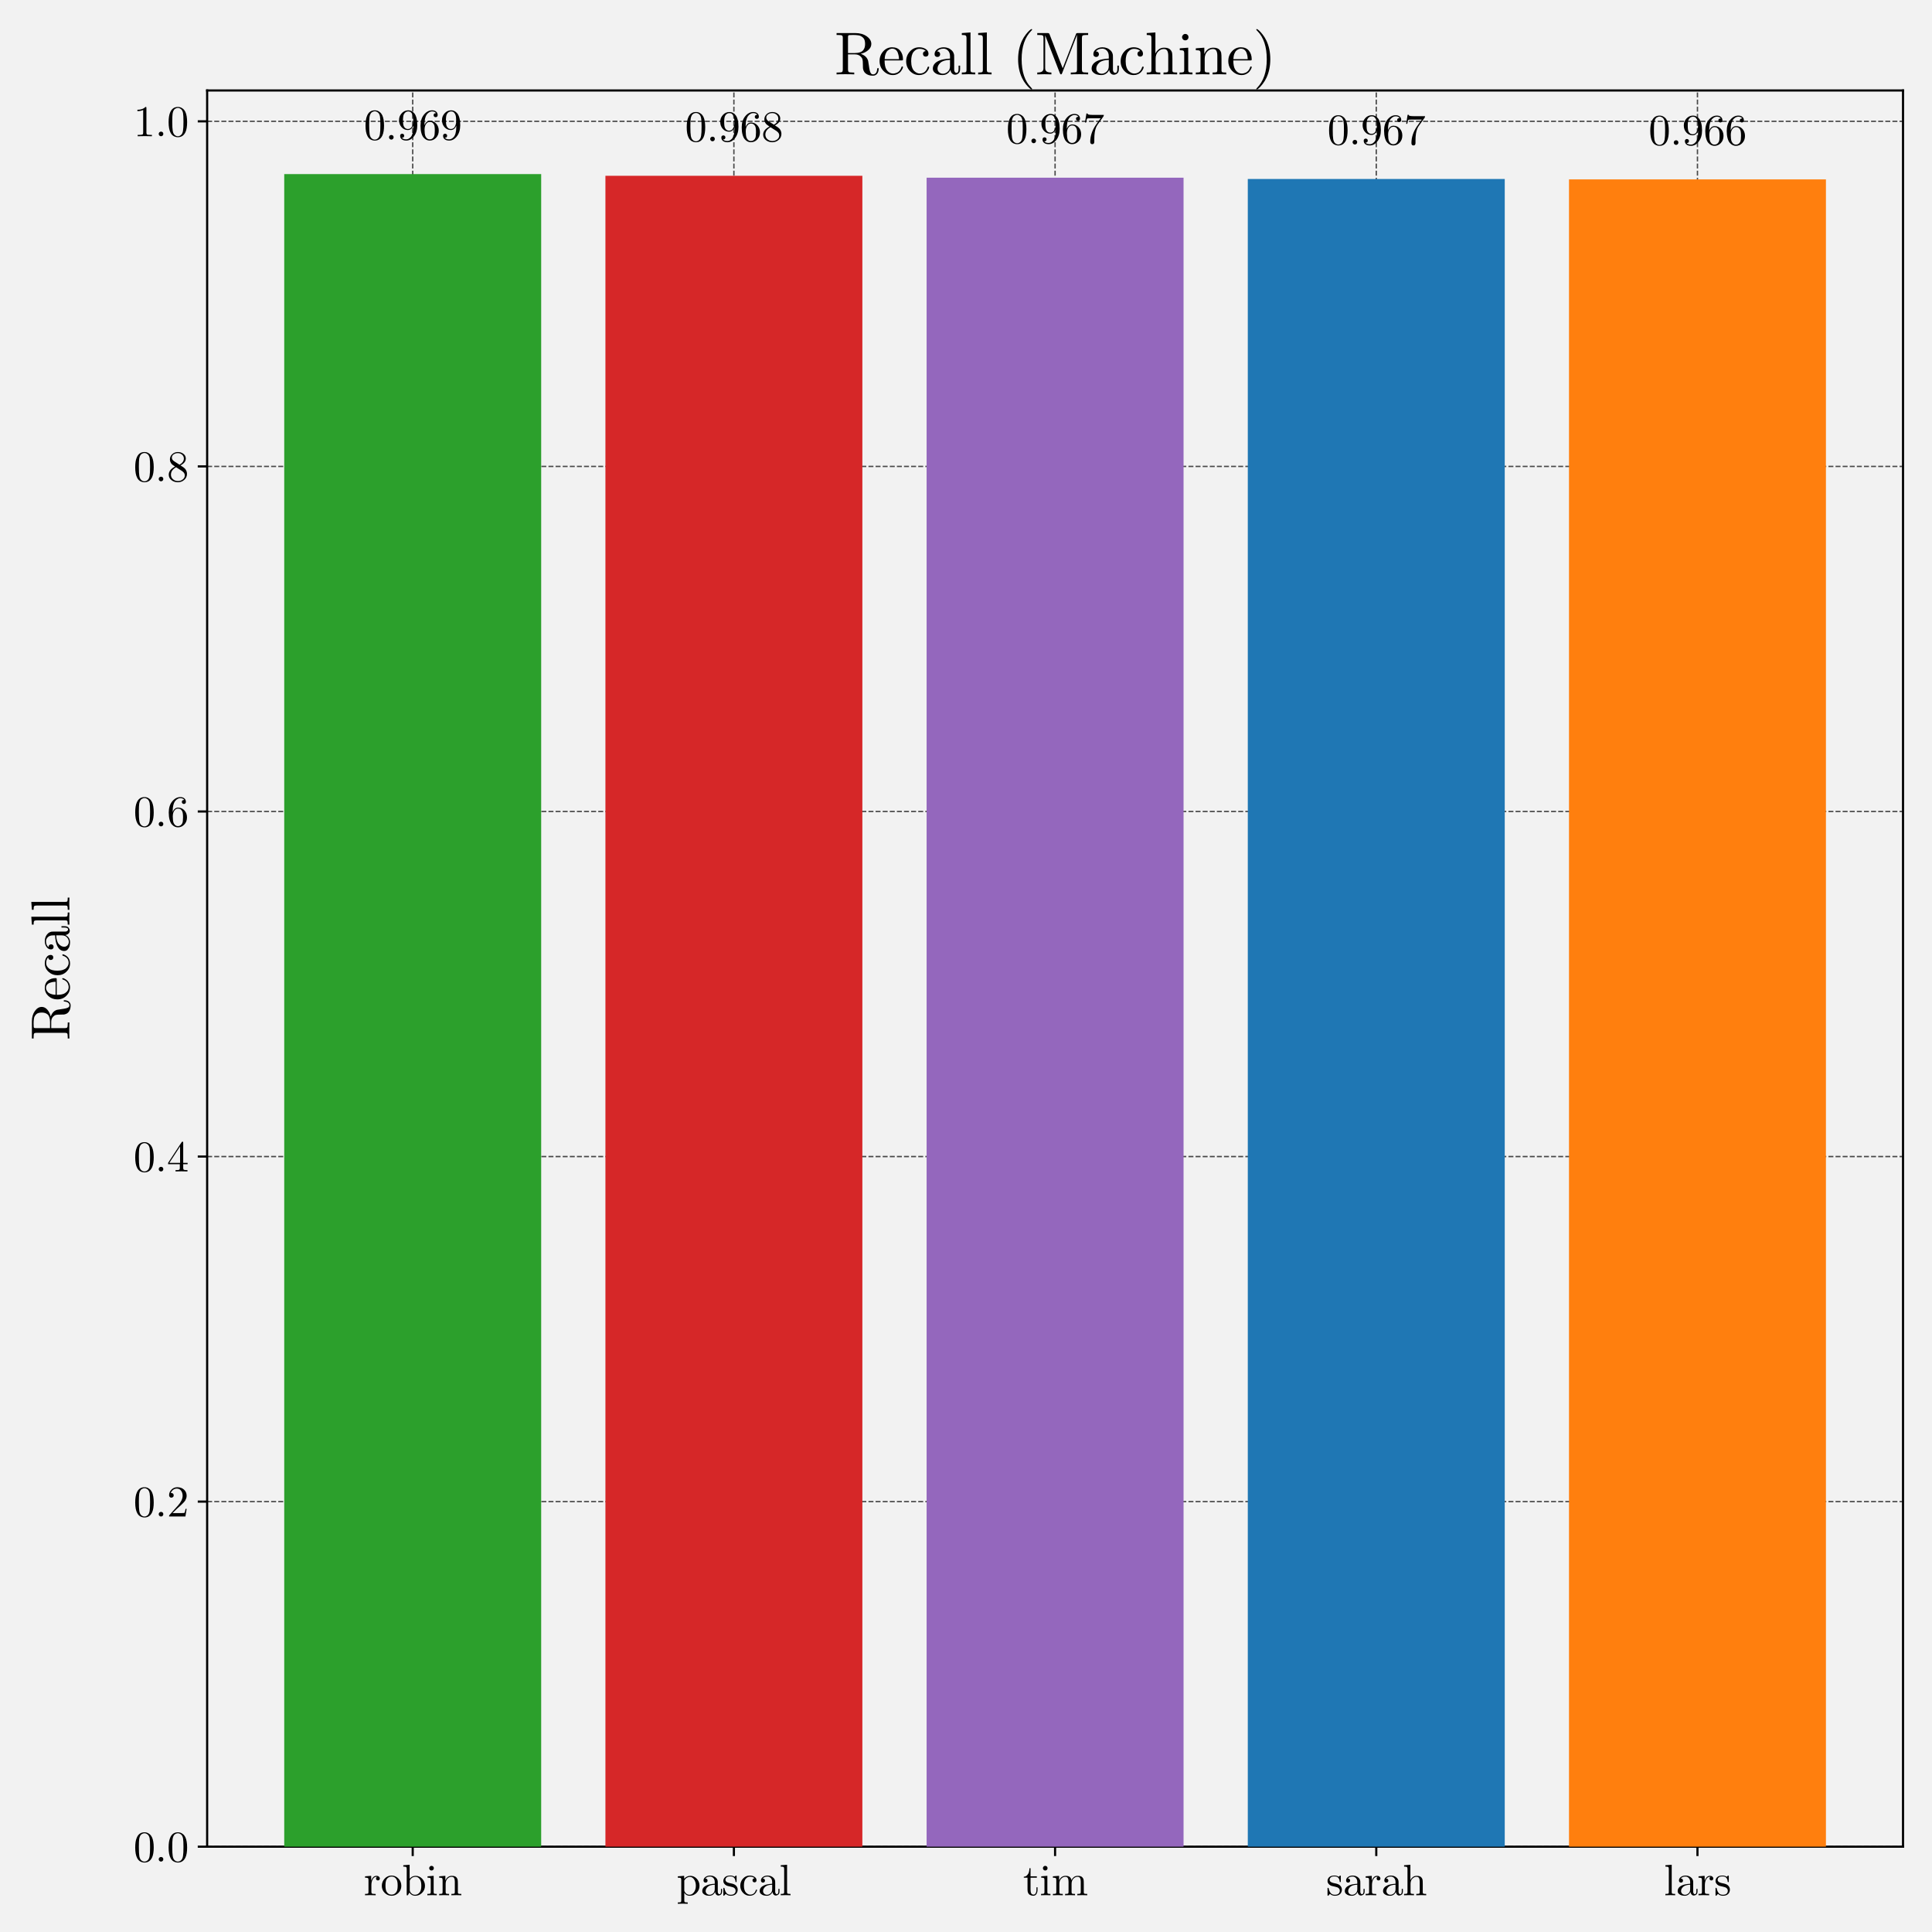 <?xml version="1.0" encoding="utf-8" standalone="no"?>
<!DOCTYPE svg PUBLIC "-//W3C//DTD SVG 1.1//EN"
  "http://www.w3.org/Graphics/SVG/1.1/DTD/svg11.dtd">
<svg xmlns:xlink="http://www.w3.org/1999/xlink" width="720pt" height="720pt" viewBox="0 0 720 720" xmlns="http://www.w3.org/2000/svg" version="1.1">
 <defs>
  <style type="text/css">*{stroke-linejoin: round; stroke-linecap: butt}</style>
 </defs>
 <g id="figure_1">
  <g id="patch_1">
   <path d="M 0 720 
L 720 720 
L 720 0 
L 0 0 
z
" style="fill: #f2f2f2"/>
  </g>
  <g id="axes_1">
   <g id="patch_2">
    <path d="M 77.198 688.205 
L 709.2 688.205 
L 709.2 33.72 
L 77.198 33.72 
z
" style="fill: #f2f2f2"/>
   </g>
   <g id="matplotlib.axis_1">
    <g id="xtick_1">
     <g id="line2d_1">
      <path d="M 153.804 688.205 
L 153.804 33.72 
" clip-path="url(#pa54f0e3e91)" style="fill: none; stroke-dasharray: 1.85,0.8; stroke-dashoffset: 0; stroke: #000000; stroke-opacity: 0.7; stroke-width: 0.5"/>
     </g>
     <g id="line2d_2">
      <defs>
       <path id="mc6ed6a893f" d="M 0 0 
L 0 3.5 
" style="stroke: #000000; stroke-width: 0.8"/>
      </defs>
      <g>
       <use xlink:href="#mc6ed6a893f" x="153.804" y="688.205" style="stroke: #000000; stroke-width: 0.8"/>
      </g>
     </g>
     <g id="text_1">
      <!-- robin -->
      <g transform="translate(135.589 706.308) scale(0.16 -0.16)">
       <defs>
        <path id="CMUSerif-Roman-72" d="M 178 0 
L 178 197 
Q 519 197 598 239 
Q 678 281 678 488 
L 678 2203 
Q 678 2441 595 2500 
Q 513 2559 178 2559 
L 178 2759 
L 1069 2828 
L 1069 2125 
Q 1159 2400 1351 2614 
Q 1544 2828 1856 2828 
Q 2063 2828 2195 2712 
Q 2328 2597 2328 2438 
Q 2328 2297 2242 2226 
Q 2156 2156 2053 2156 
Q 1938 2156 1858 2229 
Q 1778 2303 1778 2431 
Q 1778 2509 1814 2570 
Q 1850 2631 1878 2653 
Q 1906 2675 1925 2681 
Q 1913 2688 1856 2688 
Q 1503 2688 1301 2336 
Q 1100 1984 1100 1484 
L 1100 500 
Q 1100 316 1176 256 
Q 1253 197 1588 197 
L 1722 197 
L 1722 0 
Q 1466 19 909 19 
Q 831 19 709 16 
Q 588 13 428 6 
Q 269 0 178 0 
z
" transform="scale(0.016)"/>
        <path id="CMUSerif-Roman-6f" d="M 601 345 
Q 178 763 178 1370 
Q 178 1978 592 2423 
Q 1006 2869 1600 2869 
Q 2181 2869 2598 2426 
Q 3016 1984 3016 1369 
Q 3016 766 2595 347 
Q 2175 -72 1594 -72 
Q 1025 -72 601 345 
z
M 709 1422 
Q 709 800 872 519 
Q 1122 91 1600 91 
Q 1838 91 2036 219 
Q 2234 347 2344 563 
Q 2484 844 2484 1422 
Q 2484 2038 2316 2309 
Q 2066 2725 1594 2725 
Q 1388 2725 1186 2617 
Q 984 2509 863 2297 
Q 709 2016 709 1422 
z
" transform="scale(0.016)"/>
        <path id="CMUSerif-Roman-62" d="M 178 4172 
L 178 4372 
L 1100 4441 
L 1100 2413 
Q 1472 2828 1978 2828 
Q 2528 2828 2931 2406 
Q 3334 1984 3334 1381 
Q 3334 772 2912 350 
Q 2491 -72 1906 -72 
Q 1375 -72 1069 397 
Q 844 6 838 0 
L 678 0 
L 678 3816 
Q 678 4053 593 4112 
Q 509 4172 178 4172 
z
M 1119 728 
Q 1119 594 1209 459 
Q 1463 72 1875 72 
Q 1878 72 1881 72 
Q 2328 72 2606 481 
Q 2803 788 2803 1388 
Q 2803 1981 2619 2278 
Q 2363 2688 1947 2688 
Q 1478 2688 1191 2278 
Q 1119 2175 1119 2047 
L 1119 728 
z
" transform="scale(0.016)"/>
        <path id="CMUSerif-Roman-69" d="M 213 0 
L 213 197 
Q 553 197 631 239 
Q 709 281 709 488 
L 709 2209 
Q 709 2447 629 2503 
Q 550 2559 238 2559 
L 238 2759 
L 1131 2828 
L 1131 481 
Q 1131 291 1200 244 
Q 1269 197 1581 197 
L 1581 0 
Q 928 19 916 19 
Q 828 19 213 0 
z
M 481 3944 
Q 481 4072 579 4176 
Q 678 4281 818 4281 
Q 959 4281 1059 4186 
Q 1159 4091 1159 3942 
Q 1159 3794 1059 3698 
Q 959 3603 819 3603 
Q 672 3603 576 3706 
Q 481 3809 481 3944 
z
" transform="scale(0.016)"/>
        <path id="CMUSerif-Roman-6e" d="M 206 0 
L 206 197 
Q 547 197 625 239 
Q 703 281 703 488 
L 703 2203 
Q 703 2441 620 2500 
Q 538 2559 206 2559 
L 206 2759 
L 1106 2828 
L 1106 2156 
Q 1406 2828 2053 2828 
Q 2534 2828 2725 2591 
Q 2866 2431 2895 2253 
Q 2925 2075 2925 1613 
L 2925 391 
Q 2931 256 3034 226 
Q 3138 197 3425 197 
L 3425 0 
Q 2772 19 2706 19 
Q 2656 19 1984 0 
L 1984 197 
Q 2325 197 2404 239 
Q 2484 281 2484 488 
L 2484 1978 
Q 2484 2303 2384 2495 
Q 2284 2688 2009 2688 
Q 1678 2688 1412 2409 
Q 1147 2131 1147 1663 
L 1147 488 
Q 1147 281 1226 239 
Q 1306 197 1644 197 
L 1644 0 
Q 991 19 928 19 
Q 878 19 206 0 
z
" transform="scale(0.016)"/>
       </defs>
       <use xlink:href="#CMUSerif-Roman-72"/>
       <use xlink:href="#CMUSerif-Roman-6f" x="39.062"/>
       <use xlink:href="#CMUSerif-Roman-62" x="89.062"/>
       <use xlink:href="#CMUSerif-Roman-69" x="144.531"/>
       <use xlink:href="#CMUSerif-Roman-6e" x="172.217"/>
      </g>
     </g>
    </g>
    <g id="xtick_2">
     <g id="line2d_3">
      <path d="M 273.501 688.205 
L 273.501 33.72 
" clip-path="url(#pa54f0e3e91)" style="fill: none; stroke-dasharray: 1.85,0.8; stroke-dashoffset: 0; stroke: #000000; stroke-opacity: 0.7; stroke-width: 0.5"/>
     </g>
     <g id="line2d_4">
      <g>
       <use xlink:href="#mc6ed6a893f" x="273.501" y="688.205" style="stroke: #000000; stroke-width: 0.8"/>
      </g>
     </g>
     <g id="text_2">
      <!-- pascal -->
      <g transform="translate(252.149 706.308) scale(0.16 -0.16)">
       <defs>
        <path id="CMUSerif-Roman-70" d="M 178 -1044 
Q 519 -1044 598 -1001 
Q 678 -959 678 -756 
L 678 2241 
Q 678 2453 598 2506 
Q 519 2559 178 2559 
L 178 2759 
L 1100 2828 
L 1100 2406 
Q 1484 2828 1997 2828 
Q 2541 2828 2937 2406 
Q 3334 1984 3334 1381 
Q 3334 772 2912 350 
Q 2491 -72 1906 -72 
Q 1588 -72 1373 92 
Q 1159 256 1119 378 
L 1119 319 
L 1119 -756 
Q 1119 -963 1200 -1003 
Q 1281 -1044 1619 -1044 
L 1619 -1241 
Q 947 -1222 897 -1222 
Q 834 -1222 178 -1241 
L 178 -1044 
z
M 1119 728 
Q 1119 631 1133 597 
Q 1147 563 1209 459 
Q 1463 72 1875 72 
Q 1878 72 1881 72 
Q 2247 72 2525 445 
Q 2803 819 2803 1381 
Q 2803 1919 2550 2294 
Q 2297 2669 1947 2669 
Q 1697 2669 1478 2534 
Q 1259 2400 1119 2156 
L 1119 728 
z
" transform="scale(0.016)"/>
        <path id="CMUSerif-Roman-61" d="M 269 609 
Q 269 1153 909 1441 
Q 1294 1625 2088 1672 
L 2088 1906 
Q 2088 2303 1880 2514 
Q 1672 2725 1409 2725 
Q 941 2725 716 2431 
Q 906 2425 975 2329 
Q 1044 2234 1044 2138 
Q 1044 2009 964 1926 
Q 884 1844 750 1844 
Q 622 1844 537 1923 
Q 453 2003 453 2144 
Q 453 2456 736 2662 
Q 1019 2869 1422 2869 
Q 1947 2869 2297 2516 
Q 2406 2406 2461 2265 
Q 2516 2125 2522 2033 
Q 2528 1941 2528 1759 
L 2528 481 
Q 2528 444 2540 381 
Q 2553 319 2611 239 
Q 2669 159 2766 159 
Q 2997 159 2994 569 
L 2994 928 
L 3156 928 
L 3156 569 
Q 3156 228 2976 95 
Q 2797 -38 2631 -38 
Q 2419 -38 2284 118 
Q 2150 275 2131 488 
Q 2034 244 1814 86 
Q 1594 -72 1294 -72 
Q 1063 -72 845 -14 
Q 628 44 448 205 
Q 269 366 269 609 
z
M 763 616 
Q 763 378 931 225 
Q 1100 72 1338 72 
Q 1606 72 1847 280 
Q 2088 488 2088 897 
L 2088 1538 
Q 1378 1513 1070 1230 
Q 763 947 763 616 
z
" transform="scale(0.016)"/>
        <path id="CMUSerif-Roman-73" d="M 213 84 
L 213 928 
Q 213 1000 216 1025 
Q 219 1050 237 1069 
Q 256 1088 294 1088 
Q 338 1088 355 1069 
Q 372 1050 384 978 
Q 481 538 689 305 
Q 897 72 1275 72 
Q 1634 72 1815 231 
Q 1997 391 1997 653 
Q 1997 1122 1331 1241 
Q 947 1319 787 1370 
Q 628 1422 488 1538 
Q 213 1763 213 2081 
Q 213 2400 455 2634 
Q 697 2869 1234 2869 
Q 1594 2869 1838 2688 
Q 1909 2744 1947 2791 
Q 2031 2869 2075 2869 
Q 2125 2869 2134 2836 
Q 2144 2803 2144 2713 
L 2144 2069 
Q 2144 1997 2141 1972 
Q 2138 1947 2119 1930 
Q 2100 1913 2059 1913 
Q 1988 1913 1984 1972 
Q 1934 2747 1234 2747 
Q 856 2747 687 2601 
Q 519 2456 519 2259 
Q 519 2150 570 2067 
Q 622 1984 689 1936 
Q 756 1888 881 1842 
Q 1006 1797 1082 1781 
Q 1159 1766 1306 1734 
Q 1819 1638 2034 1428 
Q 2303 1159 2303 819 
Q 2303 441 2047 184 
Q 1791 -72 1275 -72 
Q 859 -72 569 206 
Q 531 169 503 136 
Q 475 103 464 90 
Q 453 78 450 70 
Q 447 63 441 56 
Q 313 -72 281 -72 
Q 231 -72 222 -39 
Q 213 -6 213 84 
z
" transform="scale(0.016)"/>
        <path id="CMUSerif-Roman-63" d="M 625 351 
Q 219 775 219 1383 
Q 219 1991 619 2430 
Q 1019 2869 1606 2869 
Q 1997 2869 2290 2683 
Q 2584 2497 2584 2181 
Q 2584 2041 2501 1961 
Q 2419 1881 2291 1881 
Q 2156 1881 2076 1964 
Q 1997 2047 1997 2175 
Q 1997 2231 2015 2287 
Q 2034 2344 2104 2403 
Q 2175 2463 2297 2472 
Q 2069 2706 1625 2706 
Q 1619 2706 1613 2706 
Q 1288 2706 1019 2400 
Q 750 2094 750 1394 
Q 750 1028 839 761 
Q 928 494 1075 356 
Q 1222 219 1365 155 
Q 1509 91 1650 91 
Q 2278 91 2491 763 
Q 2509 825 2572 825 
Q 2656 825 2656 763 
Q 2656 731 2631 650 
Q 2606 569 2528 441 
Q 2450 313 2339 202 
Q 2228 91 2033 9 
Q 1838 -72 1594 -72 
Q 1031 -72 625 351 
z
" transform="scale(0.016)"/>
        <path id="CMUSerif-Roman-6c" d="M 213 0 
L 213 197 
Q 553 197 631 239 
Q 709 281 709 488 
L 709 3816 
Q 709 4053 626 4112 
Q 544 4172 213 4172 
L 213 4372 
L 1131 4441 
L 1131 488 
Q 1131 281 1212 239 
Q 1294 197 1631 197 
L 1631 0 
Q 1553 0 1390 6 
Q 1228 13 1109 16 
Q 991 19 922 19 
Q 847 19 213 0 
z
" transform="scale(0.016)"/>
       </defs>
       <use xlink:href="#CMUSerif-Roman-70"/>
       <use xlink:href="#CMUSerif-Roman-61" x="55.469"/>
       <use xlink:href="#CMUSerif-Roman-73" x="105.469"/>
       <use xlink:href="#CMUSerif-Roman-63" x="144.824"/>
       <use xlink:href="#CMUSerif-Roman-61" x="189.209"/>
       <use xlink:href="#CMUSerif-Roman-6c" x="239.209"/>
      </g>
     </g>
    </g>
    <g id="xtick_3">
     <g id="line2d_5">
      <path d="M 393.199 688.205 
L 393.199 33.72 
" clip-path="url(#pa54f0e3e91)" style="fill: none; stroke-dasharray: 1.85,0.8; stroke-dashoffset: 0; stroke: #000000; stroke-opacity: 0.7; stroke-width: 0.5"/>
     </g>
     <g id="line2d_6">
      <g>
       <use xlink:href="#mc6ed6a893f" x="393.199" y="688.205" style="stroke: #000000; stroke-width: 0.8"/>
      </g>
     </g>
     <g id="text_3">
      <!-- tim -->
      <g transform="translate(381.223 706.308) scale(0.16 -0.16)">
       <defs>
        <path id="CMUSerif-Roman-74" d="M 122 2559 
L 122 2700 
Q 416 2713 611 2920 
Q 806 3128 873 3384 
Q 941 3641 947 3938 
L 1106 3938 
L 1106 2759 
L 2022 2759 
L 2022 2559 
L 1106 2559 
L 1106 781 
Q 1106 91 1538 91 
Q 1722 91 1844 280 
Q 1966 469 1966 806 
L 1966 1159 
L 2125 1159 
L 2125 794 
Q 2125 447 1965 187 
Q 1806 -72 1491 -72 
Q 1375 -72 1261 -42 
Q 1147 -13 998 64 
Q 850 141 758 330 
Q 666 519 666 794 
L 666 2559 
L 122 2559 
z
" transform="scale(0.016)"/>
        <path id="CMUSerif-Roman-6d" d="M 206 0 
L 206 197 
Q 547 197 625 239 
Q 703 281 703 488 
L 703 2203 
Q 703 2441 620 2500 
Q 538 2559 206 2559 
L 206 2759 
L 1106 2828 
L 1106 2156 
Q 1406 2828 2053 2828 
Q 2803 2828 2906 2203 
Q 3016 2447 3245 2637 
Q 3475 2828 3834 2828 
Q 4316 2828 4506 2591 
Q 4647 2431 4675 2253 
Q 4703 2075 4703 1613 
L 4703 391 
Q 4709 256 4812 226 
Q 4916 197 5203 197 
L 5203 0 
Q 4550 19 4488 19 
Q 4438 19 3763 0 
L 3763 197 
Q 4103 197 4183 239 
Q 4263 281 4263 488 
L 4263 1978 
Q 4263 2303 4163 2495 
Q 4063 2688 3788 2688 
Q 3456 2688 3190 2409 
Q 2925 2131 2925 1663 
L 2925 488 
Q 2925 281 3004 239 
Q 3084 197 3425 197 
L 3425 0 
Q 2772 19 2706 19 
Q 2656 19 1984 0 
L 1984 197 
Q 2325 197 2404 239 
Q 2484 281 2484 488 
L 2484 1978 
Q 2484 2303 2384 2495 
Q 2284 2688 2009 2688 
Q 1678 2688 1412 2409 
Q 1147 2131 1147 1663 
L 1147 488 
Q 1147 281 1226 239 
Q 1306 197 1644 197 
L 1644 0 
Q 991 19 928 19 
Q 878 19 206 0 
z
" transform="scale(0.016)"/>
       </defs>
       <use xlink:href="#CMUSerif-Roman-74"/>
       <use xlink:href="#CMUSerif-Roman-69" x="38.77"/>
       <use xlink:href="#CMUSerif-Roman-6d" x="66.455"/>
      </g>
     </g>
    </g>
    <g id="xtick_4">
     <g id="line2d_7">
      <path d="M 512.896 688.205 
L 512.896 33.72 
" clip-path="url(#pa54f0e3e91)" style="fill: none; stroke-dasharray: 1.85,0.8; stroke-dashoffset: 0; stroke: #000000; stroke-opacity: 0.7; stroke-width: 0.5"/>
     </g>
     <g id="line2d_8">
      <g>
       <use xlink:href="#mc6ed6a893f" x="512.896" y="688.205" style="stroke: #000000; stroke-width: 0.8"/>
      </g>
     </g>
     <g id="text_4">
      <!-- sarah -->
      <g transform="translate(494.185 706.308) scale(0.16 -0.16)">
       <defs>
        <path id="CMUSerif-Roman-68" d="M 206 0 
L 206 197 
Q 547 197 625 239 
Q 703 281 703 488 
L 703 3816 
Q 703 4053 620 4112 
Q 538 4172 206 4172 
L 206 4372 
L 1125 4441 
L 1125 2216 
L 1131 2216 
Q 1234 2447 1465 2637 
Q 1697 2828 2053 2828 
Q 2534 2828 2725 2591 
Q 2866 2431 2895 2253 
Q 2925 2075 2925 1613 
L 2925 391 
Q 2931 256 3034 226 
Q 3138 197 3425 197 
L 3425 0 
Q 2772 19 2706 19 
Q 2656 19 1984 0 
L 1984 197 
Q 2325 197 2404 239 
Q 2484 281 2484 488 
L 2484 1978 
Q 2484 2303 2384 2495 
Q 2284 2688 2009 2688 
Q 1678 2688 1412 2409 
Q 1147 2131 1147 1663 
L 1147 488 
Q 1147 281 1226 239 
Q 1306 197 1644 197 
L 1644 0 
Q 991 19 928 19 
Q 878 19 206 0 
z
" transform="scale(0.016)"/>
       </defs>
       <use xlink:href="#CMUSerif-Roman-73"/>
       <use xlink:href="#CMUSerif-Roman-61" x="39.355"/>
       <use xlink:href="#CMUSerif-Roman-72" x="89.355"/>
       <use xlink:href="#CMUSerif-Roman-61" x="128.418"/>
       <use xlink:href="#CMUSerif-Roman-68" x="178.418"/>
      </g>
     </g>
    </g>
    <g id="xtick_5">
     <g id="line2d_9">
      <path d="M 632.594 688.205 
L 632.594 33.72 
" clip-path="url(#pa54f0e3e91)" style="fill: none; stroke-dasharray: 1.85,0.8; stroke-dashoffset: 0; stroke: #000000; stroke-opacity: 0.7; stroke-width: 0.5"/>
     </g>
     <g id="line2d_10">
      <g>
       <use xlink:href="#mc6ed6a893f" x="632.594" y="688.205" style="stroke: #000000; stroke-width: 0.8"/>
      </g>
     </g>
     <g id="text_5">
      <!-- lars -->
      <g transform="translate(620.105 706.308) scale(0.16 -0.16)">
       <use xlink:href="#CMUSerif-Roman-6c"/>
       <use xlink:href="#CMUSerif-Roman-61" x="27.686"/>
       <use xlink:href="#CMUSerif-Roman-72" x="77.686"/>
       <use xlink:href="#CMUSerif-Roman-73" x="116.748"/>
      </g>
     </g>
    </g>
   </g>
   <g id="matplotlib.axis_2">
    <g id="ytick_1">
     <g id="line2d_11">
      <path d="M 77.198 688.205 
L 709.2 688.205 
" clip-path="url(#pa54f0e3e91)" style="fill: none; stroke-dasharray: 1.85,0.8; stroke-dashoffset: 0; stroke: #000000; stroke-opacity: 0.7; stroke-width: 0.5"/>
     </g>
     <g id="line2d_12">
      <defs>
       <path id="ma3ee4d7da2" d="M 0 0 
L -3.5 0 
" style="stroke: #000000; stroke-width: 0.8"/>
      </defs>
      <g>
       <use xlink:href="#ma3ee4d7da2" x="77.198" y="688.205" style="stroke: #000000; stroke-width: 0.8"/>
      </g>
     </g>
     <g id="text_6">
      <!-- 0.0 -->
      <g transform="translate(49.752 693.756) scale(0.16 -0.16)">
       <defs>
        <path id="CMUSerif-Roman-30" d="M 250 2047 
Q 250 2988 488 3500 
Q 819 4263 1600 4263 
Q 1766 4263 1939 4217 
Q 2113 4172 2333 4000 
Q 2553 3828 2688 3547 
Q 2944 3003 2944 2047 
Q 2944 1113 2706 603 
Q 2359 -141 1594 -141 
Q 1306 -141 1014 6 
Q 722 153 538 506 
Q 250 1034 250 2047 
z
M 781 2125 
Q 781 1159 850 775 
Q 928 359 1142 179 
Q 1356 0 1594 0 
Q 1850 0 2064 192 
Q 2278 384 2344 800 
Q 2416 1209 2413 2125 
Q 2413 3016 2350 3372 
Q 2266 3788 2042 3955 
Q 1819 4122 1594 4122 
Q 1509 4122 1420 4097 
Q 1331 4072 1203 4000 
Q 1075 3928 976 3750 
Q 878 3572 831 3303 
Q 781 2956 781 2125 
z
" transform="scale(0.016)"/>
        <path id="CMUSerif-Roman-2e" d="M 641 103 
Q 544 206 544 340 
Q 544 475 641 573 
Q 738 672 884 672 
Q 1025 672 1120 580 
Q 1216 488 1216 339 
Q 1216 191 1114 95 
Q 1013 0 884 0 
Q 738 0 641 103 
z
" transform="scale(0.016)"/>
       </defs>
       <use xlink:href="#CMUSerif-Roman-30"/>
       <use xlink:href="#CMUSerif-Roman-2e" x="50"/>
       <use xlink:href="#CMUSerif-Roman-30" x="77.783"/>
      </g>
     </g>
    </g>
    <g id="ytick_2">
     <g id="line2d_13">
      <path d="M 77.198 559.608 
L 709.2 559.608 
" clip-path="url(#pa54f0e3e91)" style="fill: none; stroke-dasharray: 1.85,0.8; stroke-dashoffset: 0; stroke: #000000; stroke-opacity: 0.7; stroke-width: 0.5"/>
     </g>
     <g id="line2d_14">
      <g>
       <use xlink:href="#ma3ee4d7da2" x="77.198" y="559.608" style="stroke: #000000; stroke-width: 0.8"/>
      </g>
     </g>
     <g id="text_7">
      <!-- 0.2 -->
      <g transform="translate(49.752 565.159) scale(0.16 -0.16)">
       <defs>
        <path id="CMUSerif-Roman-32" d="M 319 0 
Q 319 116 330 150 
Q 341 184 391 238 
L 1619 1606 
Q 2291 2363 2291 3022 
Q 2291 3450 2067 3756 
Q 1844 4063 1434 4063 
Q 1153 4063 915 3891 
Q 678 3719 569 3413 
Q 588 3419 653 3419 
Q 813 3419 902 3319 
Q 991 3219 991 3084 
Q 991 2913 880 2830 
Q 769 2747 659 2747 
Q 616 2747 558 2756 
Q 500 2766 409 2855 
Q 319 2944 319 3103 
Q 319 3550 658 3906 
Q 997 4263 1516 4263 
Q 2103 4263 2489 3914 
Q 2875 3566 2875 3022 
Q 2875 2831 2817 2657 
Q 2759 2484 2682 2350 
Q 2606 2216 2400 2000 
Q 2194 1784 2028 1631 
Q 1863 1478 1491 1153 
L 813 494 
L 1966 494 
Q 2528 494 2572 544 
Q 2634 634 2713 1113 
L 2875 1113 
L 2694 0 
L 319 0 
z
" transform="scale(0.016)"/>
       </defs>
       <use xlink:href="#CMUSerif-Roman-30"/>
       <use xlink:href="#CMUSerif-Roman-2e" x="50"/>
       <use xlink:href="#CMUSerif-Roman-32" x="77.783"/>
      </g>
     </g>
    </g>
    <g id="ytick_3">
     <g id="line2d_15">
      <path d="M 77.198 431.011 
L 709.2 431.011 
" clip-path="url(#pa54f0e3e91)" style="fill: none; stroke-dasharray: 1.85,0.8; stroke-dashoffset: 0; stroke: #000000; stroke-opacity: 0.7; stroke-width: 0.5"/>
     </g>
     <g id="line2d_16">
      <g>
       <use xlink:href="#ma3ee4d7da2" x="77.198" y="431.011" style="stroke: #000000; stroke-width: 0.8"/>
      </g>
     </g>
     <g id="text_8">
      <!-- 0.4 -->
      <g transform="translate(49.752 436.562) scale(0.16 -0.16)">
       <defs>
        <path id="CMUSerif-Roman-34" d="M 178 1056 
L 178 1253 
L 2144 4256 
Q 2194 4334 2272 4331 
Q 2344 4331 2359 4303 
Q 2375 4275 2375 4166 
L 2375 1253 
L 3016 1253 
L 3016 1056 
L 2375 1056 
L 2375 500 
Q 2375 316 2451 256 
Q 2528 197 2859 197 
L 2994 197 
L 2994 0 
Q 2731 19 2125 19 
Q 1522 19 1259 0 
L 1259 197 
L 1394 197 
Q 1725 197 1803 255 
Q 1881 313 1881 500 
L 1881 1056 
L 178 1056 
z
M 359 1253 
L 1919 1253 
L 1919 3641 
L 359 1253 
z
" transform="scale(0.016)"/>
       </defs>
       <use xlink:href="#CMUSerif-Roman-30"/>
       <use xlink:href="#CMUSerif-Roman-2e" x="50"/>
       <use xlink:href="#CMUSerif-Roman-34" x="77.783"/>
      </g>
     </g>
    </g>
    <g id="ytick_4">
     <g id="line2d_17">
      <path d="M 77.198 302.414 
L 709.2 302.414 
" clip-path="url(#pa54f0e3e91)" style="fill: none; stroke-dasharray: 1.85,0.8; stroke-dashoffset: 0; stroke: #000000; stroke-opacity: 0.7; stroke-width: 0.5"/>
     </g>
     <g id="line2d_18">
      <g>
       <use xlink:href="#ma3ee4d7da2" x="77.198" y="302.414" style="stroke: #000000; stroke-width: 0.8"/>
      </g>
     </g>
     <g id="text_9">
      <!-- 0.6 -->
      <g transform="translate(49.752 307.965) scale(0.16 -0.16)">
       <defs>
        <path id="CMUSerif-Roman-36" d="M 269 2022 
Q 269 3028 781 3645 
Q 1294 4263 1953 4263 
Q 2338 4263 2552 4067 
Q 2766 3872 2766 3572 
Q 2766 3406 2669 3334 
Q 2572 3263 2472 3263 
Q 2356 3263 2265 3341 
Q 2175 3419 2175 3559 
Q 2175 3847 2528 3847 
Q 2363 4103 1966 4103 
Q 1844 4103 1719 4067 
Q 1594 4031 1431 3912 
Q 1269 3794 1144 3606 
Q 1019 3419 931 3066 
Q 844 2713 844 2253 
L 844 2100 
Q 1106 2734 1643 2732 
Q 2181 2731 2553 2322 
Q 2925 1913 2925 1306 
Q 2925 684 2537 271 
Q 2150 -141 1606 -141 
Q 1363 -141 1142 -39 
Q 922 63 717 294 
Q 513 525 391 969 
Q 269 1413 269 2022 
z
M 856 1447 
Q 856 819 972 519 
Q 991 469 1033 400 
Q 1075 331 1148 242 
Q 1222 153 1344 95 
Q 1466 38 1606 38 
Q 2034 38 2241 453 
Q 2350 684 2350 1313 
Q 2350 1953 2234 2188 
Q 2038 2584 1638 2584 
Q 1369 2584 1183 2400 
Q 997 2216 926 1969 
Q 856 1722 856 1447 
z
" transform="scale(0.016)"/>
       </defs>
       <use xlink:href="#CMUSerif-Roman-30"/>
       <use xlink:href="#CMUSerif-Roman-2e" x="50"/>
       <use xlink:href="#CMUSerif-Roman-36" x="77.783"/>
      </g>
     </g>
    </g>
    <g id="ytick_5">
     <g id="line2d_19">
      <path d="M 77.198 173.817 
L 709.2 173.817 
" clip-path="url(#pa54f0e3e91)" style="fill: none; stroke-dasharray: 1.85,0.8; stroke-dashoffset: 0; stroke: #000000; stroke-opacity: 0.7; stroke-width: 0.5"/>
     </g>
     <g id="line2d_20">
      <g>
       <use xlink:href="#ma3ee4d7da2" x="77.198" y="173.817" style="stroke: #000000; stroke-width: 0.8"/>
      </g>
     </g>
     <g id="text_10">
      <!-- 0.8 -->
      <g transform="translate(49.752 179.368) scale(0.16 -0.16)">
       <defs>
        <path id="CMUSerif-Roman-38" d="M 269 966 
Q 269 1681 1191 2144 
Q 794 2413 722 2491 
Q 441 2803 441 3194 
Q 441 3641 780 3952 
Q 1119 4263 1600 4263 
Q 2059 4263 2406 3997 
Q 2753 3731 2753 3309 
Q 2753 2716 1978 2316 
Q 2491 1997 2613 1863 
Q 2925 1516 2925 1075 
Q 2925 563 2531 211 
Q 2138 -141 1594 -141 
Q 1063 -141 666 168 
Q 269 478 269 966 
z
M 588 966 
Q 588 569 886 303 
Q 1184 38 1600 38 
Q 2003 38 2304 269 
Q 2606 500 2606 844 
Q 2606 978 2561 1093 
Q 2516 1209 2427 1301 
Q 2338 1394 2283 1436 
Q 2228 1478 2125 1550 
L 1338 2047 
Q 588 1631 588 966 
z
M 722 3444 
Q 722 3138 1044 2925 
L 1838 2413 
Q 2472 2784 2472 3309 
Q 2472 3650 2212 3876 
Q 1953 4103 1594 4103 
Q 1241 4103 981 3917 
Q 722 3731 722 3444 
z
" transform="scale(0.016)"/>
       </defs>
       <use xlink:href="#CMUSerif-Roman-30"/>
       <use xlink:href="#CMUSerif-Roman-2e" x="50"/>
       <use xlink:href="#CMUSerif-Roman-38" x="77.783"/>
      </g>
     </g>
    </g>
    <g id="ytick_6">
     <g id="line2d_21">
      <path d="M 77.198 45.22 
L 709.2 45.22 
" clip-path="url(#pa54f0e3e91)" style="fill: none; stroke-dasharray: 1.85,0.8; stroke-dashoffset: 0; stroke: #000000; stroke-opacity: 0.7; stroke-width: 0.5"/>
     </g>
     <g id="line2d_22">
      <g>
       <use xlink:href="#ma3ee4d7da2" x="77.198" y="45.22" style="stroke: #000000; stroke-width: 0.8"/>
      </g>
     </g>
     <g id="text_11">
      <!-- 1.0 -->
      <g transform="translate(49.752 50.771) scale(0.16 -0.16)">
       <defs>
        <path id="CMUSerif-Roman-31" d="M 569 3653 
L 569 3853 
Q 1338 3853 1734 4263 
Q 1844 4263 1862 4238 
Q 1881 4213 1881 4097 
L 1881 506 
Q 1881 316 1975 256 
Q 2069 197 2478 197 
L 2681 197 
L 2681 0 
Q 2456 19 1643 19 
Q 831 19 609 0 
L 609 197 
L 813 197 
Q 1216 197 1312 255 
Q 1409 313 1409 506 
L 1409 3822 
Q 1075 3653 569 3653 
z
" transform="scale(0.016)"/>
       </defs>
       <use xlink:href="#CMUSerif-Roman-31"/>
       <use xlink:href="#CMUSerif-Roman-2e" x="50"/>
       <use xlink:href="#CMUSerif-Roman-30" x="77.783"/>
      </g>
     </g>
    </g>
    <g id="text_12">
     <!-- Recall -->
     <g transform="translate(25.874 387.736) rotate(-90) scale(0.2 -0.2)">
      <defs>
       <path id="CMUSerif-Roman-52" d="M 225 0 
L 225 197 
L 378 197 
Q 725 197 804 255 
Q 884 313 884 500 
L 884 3872 
Q 884 4056 803 4114 
Q 722 4172 378 4172 
L 225 4172 
L 225 4372 
L 2234 4372 
Q 2931 4372 3417 4030 
Q 3903 3688 3903 3219 
Q 3903 2859 3587 2578 
Q 3272 2297 2784 2175 
Q 3419 1956 3566 1434 
L 3647 922 
Q 3672 738 3689 644 
Q 3706 550 3734 422 
Q 3763 294 3792 233 
Q 3822 172 3865 108 
Q 3909 44 3967 22 
Q 4025 0 4103 0 
Q 4250 0 4375 131 
Q 4500 263 4525 569 
Q 4538 672 4603 672 
Q 4684 672 4684 569 
Q 4684 478 4659 373 
Q 4634 269 4573 147 
Q 4513 25 4381 -58 
Q 4250 -141 4078 -141 
Q 3578 -141 3272 128 
Q 3144 244 3086 394 
Q 3028 544 3018 662 
Q 3009 781 3009 1044 
Q 3009 1416 2970 1578 
Q 2931 1741 2766 1900 
Q 2541 2119 2169 2119 
L 1434 2119 
L 1434 500 
Q 1434 316 1514 256 
Q 1594 197 1941 197 
L 2094 197 
L 2094 0 
Q 1863 19 1159 19 
Q 456 19 225 0 
z
M 1434 2259 
L 2144 2259 
Q 2484 2259 2714 2342 
Q 2944 2425 3053 2575 
Q 3163 2725 3203 2876 
Q 3244 3028 3244 3219 
Q 3244 3444 3194 3612 
Q 3144 3781 3034 3881 
Q 2925 3981 2815 4045 
Q 2706 4109 2537 4134 
Q 2369 4159 2253 4165 
Q 2138 4172 1953 4172 
Q 1641 4172 1575 4159 
Q 1503 4153 1475 4118 
Q 1447 4084 1440 4045 
Q 1434 4006 1434 3916 
L 1434 2259 
z
" transform="scale(0.016)"/>
       <path id="CMUSerif-Roman-65" d="M 178 1409 
Q 178 2013 565 2441 
Q 953 2869 1509 2869 
Q 2072 2869 2364 2503 
Q 2656 2138 2656 1613 
Q 2656 1516 2631 1497 
Q 2606 1478 2497 1478 
L 709 1478 
Q 709 825 903 519 
Q 1172 91 1625 91 
Q 1688 91 1763 103 
Q 1838 116 1991 170 
Q 2144 225 2278 372 
Q 2413 519 2491 750 
Q 2509 841 2572 838 
Q 2656 838 2656 763 
Q 2656 706 2595 579 
Q 2534 453 2418 303 
Q 2303 153 2079 40 
Q 1856 -72 1588 -72 
Q 1025 -72 601 354 
Q 178 781 178 1409 
z
M 716 1613 
L 2234 1613 
Q 2234 1747 2211 1897 
Q 2188 2047 2120 2255 
Q 2053 2463 1897 2594 
Q 1741 2725 1509 2725 
Q 1406 2725 1295 2681 
Q 1184 2638 1050 2531 
Q 916 2425 822 2184 
Q 728 1944 716 1613 
z
" transform="scale(0.016)"/>
      </defs>
      <use xlink:href="#CMUSerif-Roman-52"/>
      <use xlink:href="#CMUSerif-Roman-65" x="73.584"/>
      <use xlink:href="#CMUSerif-Roman-63" x="117.969"/>
      <use xlink:href="#CMUSerif-Roman-61" x="162.354"/>
      <use xlink:href="#CMUSerif-Roman-6c" x="212.354"/>
      <use xlink:href="#CMUSerif-Roman-6c" x="240.039"/>
     </g>
    </g>
   </g>
   <g id="patch_3">
    <path d="M 77.198 688.205 
L 77.198 33.72 
" style="fill: none; stroke: #000000; stroke-width: 0.8; stroke-linejoin: miter; stroke-linecap: square"/>
   </g>
   <g id="patch_4">
    <path d="M 709.2 688.205 
L 709.2 33.72 
" style="fill: none; stroke: #000000; stroke-width: 0.8; stroke-linejoin: miter; stroke-linecap: square"/>
   </g>
   <g id="patch_5">
    <path d="M 77.198 688.205 
L 709.2 688.205 
" style="fill: none; stroke: #000000; stroke-width: 0.8; stroke-linejoin: miter; stroke-linecap: square"/>
   </g>
   <g id="patch_6">
    <path d="M 77.198 33.72 
L 709.2 33.72 
" style="fill: none; stroke: #000000; stroke-width: 0.8; stroke-linejoin: miter; stroke-linecap: square"/>
   </g>
   <g id="patch_7">
    <path d="M 105.925 688.205 
L 201.683 688.205 
L 201.683 64.886 
L 105.925 64.886 
z
" clip-path="url(#pa54f0e3e91)" style="fill: #2ca02c"/>
   </g>
   <g id="patch_8">
    <path d="M 225.622 688.205 
L 321.38 688.205 
L 321.38 65.51 
L 225.622 65.51 
z
" clip-path="url(#pa54f0e3e91)" style="fill: #d62728"/>
   </g>
   <g id="patch_9">
    <path d="M 345.32 688.205 
L 441.078 688.205 
L 441.078 66.229 
L 345.32 66.229 
z
" clip-path="url(#pa54f0e3e91)" style="fill: #9467bd"/>
   </g>
   <g id="patch_10">
    <path d="M 465.017 688.205 
L 560.775 688.205 
L 560.775 66.708 
L 465.017 66.708 
z
" clip-path="url(#pa54f0e3e91)" style="fill: #1f77b4"/>
   </g>
   <g id="patch_11">
    <path d="M 584.715 688.205 
L 680.473 688.205 
L 680.473 66.851 
L 584.715 66.851 
z
" clip-path="url(#pa54f0e3e91)" style="fill: #ff7f0e"/>
   </g>
   <g id="text_13">
    <!-- 0.969 -->
    <g transform="translate(135.581 52.026) scale(0.16 -0.16)">
     <defs>
      <path id="CMUSerif-Roman-39" d="M 269 2822 
Q 269 3163 369 3395 
Q 469 3628 678 3859 
Q 1063 4263 1619 4263 
Q 1856 4263 2067 4163 
Q 2278 4063 2479 3836 
Q 2681 3609 2803 3164 
Q 2925 2719 2925 2106 
Q 2925 1116 2445 487 
Q 1966 -141 1319 -141 
Q 909 -141 668 45 
Q 428 231 428 550 
Q 428 716 522 786 
Q 616 856 722 856 
Q 838 856 928 779 
Q 1019 703 1019 563 
Q 1019 447 945 358 
Q 872 269 684 269 
Q 869 38 1313 38 
Q 1472 38 1631 111 
Q 1791 184 1964 364 
Q 2138 544 2244 922 
Q 2350 1300 2350 1831 
L 2350 2034 
Q 2094 1394 1550 1394 
Q 1013 1394 641 1806 
Q 269 2219 269 2822 
z
M 844 2816 
Q 844 2181 959 1947 
Q 1156 1544 1556 1544 
Q 1947 1544 2142 1892 
Q 2338 2241 2338 2694 
Q 2338 3322 2234 3597 
Q 2044 4103 1620 4103 
Q 1197 4103 978 3700 
Q 844 3463 844 2816 
z
" transform="scale(0.016)"/>
     </defs>
     <use xlink:href="#CMUSerif-Roman-30"/>
     <use xlink:href="#CMUSerif-Roman-2e" x="50"/>
     <use xlink:href="#CMUSerif-Roman-39" x="77.783"/>
     <use xlink:href="#CMUSerif-Roman-36" x="127.783"/>
     <use xlink:href="#CMUSerif-Roman-39" x="177.783"/>
    </g>
   </g>
   <g id="text_14">
    <!-- 0.968 -->
    <g transform="translate(255.279 52.651) scale(0.16 -0.16)">
     <use xlink:href="#CMUSerif-Roman-30"/>
     <use xlink:href="#CMUSerif-Roman-2e" x="50"/>
     <use xlink:href="#CMUSerif-Roman-39" x="77.783"/>
     <use xlink:href="#CMUSerif-Roman-36" x="127.783"/>
     <use xlink:href="#CMUSerif-Roman-38" x="177.783"/>
    </g>
   </g>
   <g id="text_15">
    <!-- 0.967 -->
    <g transform="translate(374.976 53.369) scale(0.16 -0.16)">
     <defs>
      <path id="CMUSerif-Roman-37" d="M 359 3009 
L 569 4325 
L 728 4325 
Q 747 4247 780 4212 
Q 813 4178 995 4150 
Q 1178 4122 1550 4122 
L 3103 4122 
Q 3103 3975 3047 3897 
L 2181 2681 
Q 1906 2297 1784 1588 
Q 1713 1113 1716 538 
L 1716 213 
Q 1716 -141 1420 -141 
Q 1125 -141 1125 213 
Q 1125 1434 1913 2619 
Q 1997 2741 2308 3175 
Q 2619 3609 2631 3628 
L 1306 3628 
Q 725 3628 678 3591 
Q 616 3534 519 3009 
L 359 3009 
z
" transform="scale(0.016)"/>
     </defs>
     <use xlink:href="#CMUSerif-Roman-30"/>
     <use xlink:href="#CMUSerif-Roman-2e" x="50"/>
     <use xlink:href="#CMUSerif-Roman-39" x="77.783"/>
     <use xlink:href="#CMUSerif-Roman-36" x="127.783"/>
     <use xlink:href="#CMUSerif-Roman-37" x="177.783"/>
    </g>
   </g>
   <g id="text_16">
    <!-- 0.967 -->
    <g transform="translate(494.674 53.848) scale(0.16 -0.16)">
     <use xlink:href="#CMUSerif-Roman-30"/>
     <use xlink:href="#CMUSerif-Roman-2e" x="50"/>
     <use xlink:href="#CMUSerif-Roman-39" x="77.783"/>
     <use xlink:href="#CMUSerif-Roman-36" x="127.783"/>
     <use xlink:href="#CMUSerif-Roman-37" x="177.783"/>
    </g>
   </g>
   <g id="text_17">
    <!-- 0.966 -->
    <g transform="translate(614.371 53.992) scale(0.16 -0.16)">
     <use xlink:href="#CMUSerif-Roman-30"/>
     <use xlink:href="#CMUSerif-Roman-2e" x="50"/>
     <use xlink:href="#CMUSerif-Roman-39" x="77.783"/>
     <use xlink:href="#CMUSerif-Roman-36" x="127.783"/>
     <use xlink:href="#CMUSerif-Roman-36" x="177.783"/>
    </g>
   </g>
   <g id="text_18">
    <!-- Recall (Machine) -->
    <g transform="translate(310.977 27.72) scale(0.22 -0.22)">
     <defs>
      <path id="CMUSerif-Roman-20" transform="scale(0.016)"/>
      <path id="CMUSerif-Roman-28" d="M 634 1600 
Q 634 2681 1038 3553 
Q 1209 3919 1450 4225 
Q 1691 4531 1850 4665 
Q 2009 4800 2053 4800 
Q 2116 4800 2119 4738 
Q 2119 4706 2034 4628 
Q 1003 3578 1006 1600 
Q 1006 -384 2009 -1394 
Q 2119 -1503 2119 -1538 
Q 2119 -1600 2053 -1600 
Q 2009 -1600 1856 -1472 
Q 1703 -1344 1465 -1050 
Q 1228 -756 1056 -397 
Q 634 475 634 1600 
z
" transform="scale(0.016)"/>
      <path id="CMUSerif-Roman-4d" d="M 238 0 
L 238 197 
Q 469 197 616 242 
Q 763 288 817 373 
Q 872 459 884 517 
Q 897 575 897 672 
L 897 3872 
Q 897 4056 817 4114 
Q 738 4172 391 4172 
L 238 4172 
L 238 4372 
L 1319 4372 
Q 1434 4372 1465 4351 
Q 1497 4331 1544 4231 
L 2931 647 
L 4331 4250 
Q 4363 4341 4392 4356 
Q 4422 4372 4544 4372 
L 5625 4372 
L 5625 4172 
L 5472 4172 
Q 5125 4172 5045 4114 
Q 4966 4056 4966 3872 
L 4966 500 
Q 4966 316 5045 256 
Q 5125 197 5472 197 
L 5625 197 
L 5625 0 
Q 5388 19 4709 19 
Q 4025 19 3788 0 
L 3788 197 
L 3944 197 
Q 4291 197 4369 255 
Q 4447 313 4447 500 
L 4447 4172 
L 4441 4172 
L 2869 122 
Q 2825 0 2753 0 
Q 2675 0 2625 141 
L 1081 4122 
L 1075 4122 
L 1075 672 
Q 1075 575 1087 517 
Q 1100 459 1154 373 
Q 1209 288 1356 242 
Q 1503 197 1734 197 
L 1734 0 
Q 1063 19 986 19 
Q 909 19 238 0 
z
" transform="scale(0.016)"/>
      <path id="CMUSerif-Roman-29" d="M 366 -1538 
Q 366 -1506 447 -1428 
Q 1478 -378 1478 1600 
Q 1478 3584 488 4588 
Q 366 4703 366 4738 
Q 366 4800 428 4800 
Q 472 4800 626 4672 
Q 781 4544 1017 4250 
Q 1253 3956 1428 3597 
Q 1850 2725 1850 1600 
Q 1850 519 1447 -353 
Q 1275 -719 1034 -1025 
Q 794 -1331 634 -1465 
Q 475 -1600 428 -1600 
Q 366 -1600 366 -1538 
z
" transform="scale(0.016)"/>
     </defs>
     <use xlink:href="#CMUSerif-Roman-52"/>
     <use xlink:href="#CMUSerif-Roman-65" x="73.584"/>
     <use xlink:href="#CMUSerif-Roman-63" x="117.969"/>
     <use xlink:href="#CMUSerif-Roman-61" x="162.354"/>
     <use xlink:href="#CMUSerif-Roman-6c" x="212.354"/>
     <use xlink:href="#CMUSerif-Roman-6c" x="240.039"/>
     <use xlink:href="#CMUSerif-Roman-20" x="267.725"/>
     <use xlink:href="#CMUSerif-Roman-28" x="300.977"/>
     <use xlink:href="#CMUSerif-Roman-4d" x="339.746"/>
     <use xlink:href="#CMUSerif-Roman-61" x="431.299"/>
     <use xlink:href="#CMUSerif-Roman-63" x="481.299"/>
     <use xlink:href="#CMUSerif-Roman-68" x="525.684"/>
     <use xlink:href="#CMUSerif-Roman-69" x="581.152"/>
     <use xlink:href="#CMUSerif-Roman-6e" x="608.838"/>
     <use xlink:href="#CMUSerif-Roman-65" x="664.307"/>
     <use xlink:href="#CMUSerif-Roman-29" x="708.691"/>
    </g>
   </g>
  </g>
 </g>
 <defs>
  <clipPath id="pa54f0e3e91">
   <rect x="77.198" y="33.72" width="632.003" height="654.485"/>
  </clipPath>
 </defs>
</svg>
